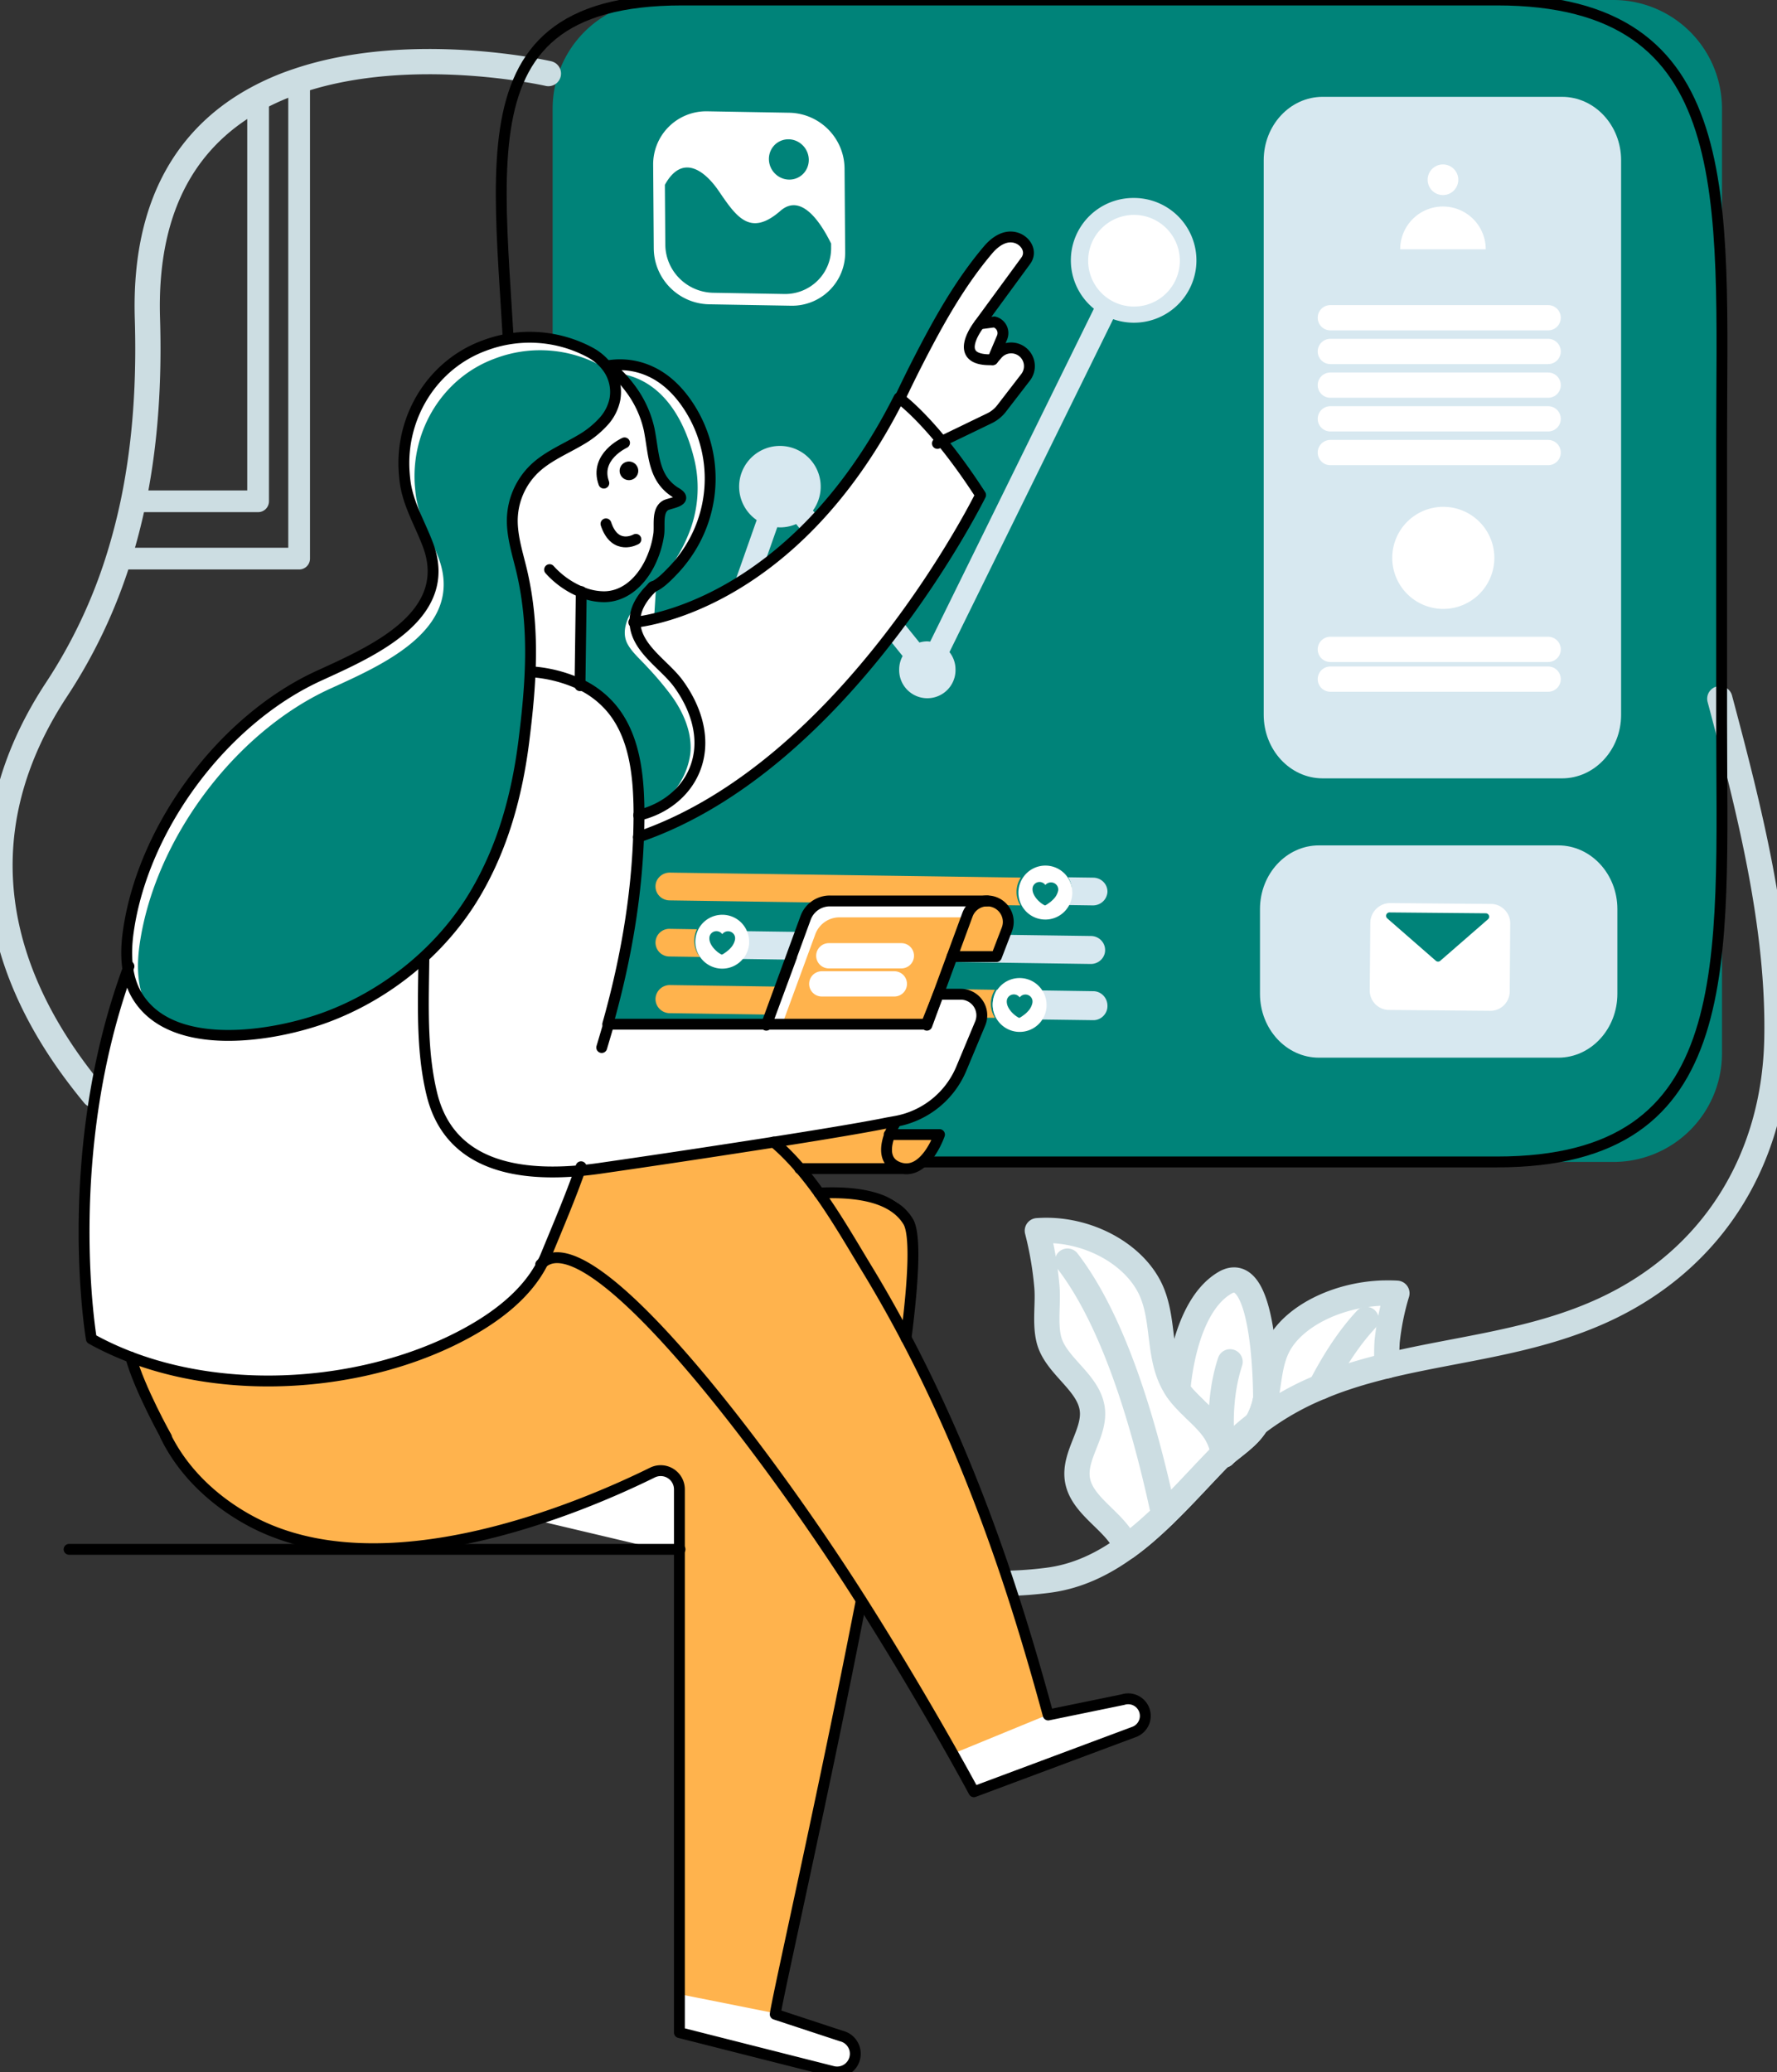 <svg xmlns="http://www.w3.org/2000/svg" width="327.207" height="381.389" viewBox="137 3288.958 327.207 381.389"><rect x="137" y="3288.958" width="327.207" height="381.389" fill="#333333" stroke="none"/><g data-name="Business, Technology, startup | account, preferences, user, profile, settings, woman, graph, analysis"><g data-name="Group"><path d="M258.759 3288.958h175.318a20 20 0 0 1 20 20v173.88a20 20 0 0 1-20 20H258.76a20 20 0 0 1-20-20v-173.88a20 20 0 0 1 20-20z" fill="#008379" fill-rule="evenodd" data-name="Rectangle"/><g data-name="Group"><path d="M362.46 3556.645a.26.26 0 0 0 0-.08.828.828 0 0 1 0-.102v-.064c.01.071.024.142.042.212a.076.076 0 0 1-.043.034ZM362.392 3556.395c-3.574 3.62-7.114 7.648-10.887 11.307-1.038 1.017-2.1 2-3.185 2.95a50.991 50.991 0 0 1-3.722 2.974 5.473 5.473 0 0 0-.338-.778c-2.136-4.25-7.93-6.939-8.65-11.758-.655-4.5 3.384-8.635 2.724-13.046-.744-4.988-6.852-7.95-7.98-12.824-.72-3.026-.077-6.514-.34-9.634a63.66 63.66 0 0 0-1.754-10.334c.422-.03.845-.043 1.268-.055 8.586-.145 17.037 4.7 19.816 11.507 2.237 5.524 1.1 11.86 4.073 17.023.178.334.38.655.604.96.394.542.818 1.061 1.27 1.556l.942.986c.157.157.33.301.487.471.156.17.325.319.482.489 1.48 1.424 2.99 2.856 3.971 4.555.09.148.168.301.237.46.09.157.168.32.237.488.089.183.157.357.22.527.064.17.144.425.212.603.093.319.181.62.25.935 0 .08 0 .149.024.213.026.063 0 .05 0 .08a.162.162 0 0 1 0 .077c0 .055 0 .093.026.132v.025a.2.2 0 0 0 .013.11ZM362.447 3556.658h.012l-.012.013v-.013Z" fill="#fff" fill-rule="evenodd" data-name="Path"/><path d="M362.472 3556.633c.106-.094.194-.158.3-.251-.089.08-.194.17-.287.263h-.026l.013-.012ZM392.53 3535.713a36.289 36.289 0 0 0 0 4.449c-2.58.633-5.121 1.33-7.612 2.171a59.841 59.841 0 0 0-4.585 1.726 51.22 51.22 0 0 0-11.796 6.756 13.906 13.906 0 0 0 1.641-4.36c0-.064.025-.132.038-.208.656-3.183.706-6.527 2.2-9.57 2.778-5.609 10.903-9.676 19.409-9.939h.156c.774 0 1.56 0 2.347.038a48.059 48.059 0 0 0-1.797 8.937Z" fill="#fff" fill-rule="evenodd" data-name="Path"/></g><path d="M370.241 3546.547c0 .077-.026.145-.039.21a13.832 13.832 0 0 1-1.664 4.372c-.302.473-.635.927-.995 1.358-1.222 1.435-2.925 2.649-4.504 3.918-.105.099-.217.191-.334.276-.09.081-.198.17-.292.264h-.026a.076.076 0 0 0 0-.05.686.686 0 0 0-.043-.133v-.063a.123.123 0 0 1 0-.069v-.025c0-.038 0-.077-.025-.132a.16.16 0 0 0 0-.077.089.089 0 0 0 0-.08 1.616 1.616 0 0 0-.039-.214c-.069-.315-.159-.617-.253-.936-.069-.196-.133-.426-.214-.605-.082-.179-.133-.345-.223-.528a2.241 2.241 0 0 0-.24-.49 3.937 3.937 0 0 0-.24-.46c-.996-1.703-2.527-3.138-4.029-4.564a8.843 8.843 0 0 0-.489-.49 16.87 16.87 0 0 1-.493-.472l-.956-.988a18.248 18.248 0 0 1-1.287-1.559s.875-15.226 8.729-19.855c7.416-4.381 7.656 18.82 7.656 21.392Z" fill="#fff" fill-rule="evenodd" data-name="Path"/><g data-name="Group"><path d="M362.236 3556.586v.063a.258.258 0 0 0 0-.08.821.821 0 0 1 0-.102v-.063c-.003.06-.003.121 0 .182ZM388.557 3531.67l-3.787 10.674a60.32 60.32 0 0 0-4.603 1.72c2.433-4.722 5.218-8.99 8.39-12.394ZM362.278 3556.666a.846.846 0 0 0-.038-.25c.026.157.038.25.038.25ZM333.477 3520.942c8.492 10.991 14.131 29.671 17.774 46.724a76.288 76.288 0 0 1-3.197 2.942l-14.577-49.666ZM363.463 3539.474c-1.698 5.175-1.762 10.402-1.563 13.712a27.63 27.63 0 0 0 .34 3.192l1.223-16.904Z" fill="#fff" fill-rule="evenodd" data-name="Path"/></g><g data-name="Group"><path d="M362.29 3556.797a.259.259 0 0 0 0-.08.823.823 0 0 1 0-.103v-.063c.01.071.024.142.042.212a.076.076 0 0 1-.042.034ZM362.222 3556.547c-3.582 3.612-7.13 7.632-10.912 11.283a76.223 76.223 0 0 1-3.192 2.943 51.07 51.07 0 0 1-3.73 2.968 5.45 5.45 0 0 0-.34-.776c-2.14-4.24-7.948-6.924-8.67-11.733-.656-4.49 3.392-8.616 2.731-13.017-.746-4.978-6.868-7.934-8-12.797-.72-3.02-.076-6.5-.339-9.613-.3-3.48-.889-6.93-1.759-10.312.424-.03.848-.043 1.272-.056 8.606-.144 17.076 4.69 19.86 11.483 2.243 5.512 1.103 11.835 4.083 16.986.18.334.382.654.606.959.395.54.82 1.058 1.272 1.552l.946.983c.156.157.33.301.487.471.157.17.327.318.483.488 1.484 1.42 2.998 2.85 3.981 4.545.09.148.168.3.237.458.09.158.17.32.238.488.089.182.157.356.22.526.064.17.144.424.212.602.094.318.183.619.25.933 0 .08 0 .148.026.212.025.063 0 .05 0 .08a.161.161 0 0 1 0 .076c0 .056 0 .094.025.132v.025a.2.2 0 0 0 .013.11h0Z" stroke-linejoin="round" stroke-linecap="round" stroke-width="4.65" stroke="#ccdde2" fill="transparent" data-name="Path"/><path d="M370.027 3546.641a13.838 13.838 0 0 1-1.645 4.338c-.3.471-.628.923-.984 1.353-1.208 1.429-2.891 2.637-4.451 3.9-.104.1-.215.192-.33.276-.107.094-.196.157-.302.25M392.418 3540.349a36.05 36.05 0 0 1 0-4.44c.317-3.018.92-6 1.802-8.904-.788-.051-1.577-.051-2.353-.038h-.157c-8.525.263-16.668 4.32-19.454 9.918-1.496 3.036-1.547 6.36-2.204 9.549M370.03 3546.646c0-.068.026-.132.039-.212" stroke-linejoin="round" stroke-linecap="round" stroke-width="4.65" stroke="#ccdde2" fill="transparent" data-name="Path"/><path d="M370.065 3546.417c0 .076-.026.144-.038.207a13.838 13.838 0 0 1-1.645 4.355 13.3 13.3 0 0 1-.984 1.353c-1.208 1.429-2.891 2.637-4.451 3.9-.104.1-.215.192-.33.276-.09.081-.196.17-.289.263h-.025a.076.076 0 0 0 0-.05.687.687 0 0 0-.043-.132v-.064a.123.123 0 0 1 0-.067v-.026c0-.038 0-.076-.025-.131a.161.161 0 0 0 0-.077.09.09 0 0 0 0-.08 1.62 1.62 0 0 0-.038-.212c-.068-.314-.157-.615-.25-.933-.068-.195-.132-.424-.212-.602-.081-.178-.132-.344-.22-.526a2.24 2.24 0 0 0-.238-.488 3.932 3.932 0 0 0-.238-.458c-.983-1.696-2.497-3.125-3.98-4.545a8.772 8.772 0 0 0-.484-.488c-.157-.144-.33-.314-.487-.47l-.946-.984a18.143 18.143 0 0 1-1.271-1.552s.864-15.163 8.627-19.772c7.33-4.363 7.567 18.742 7.567 21.303h0Z" stroke-linejoin="round" stroke-linecap="round" stroke-width="4.65" stroke="#ccdde2" fill="transparent" data-name="Path"/><path d="M370.03 3546.646c0-.068.026-.132.039-.212M362.277 3556.746v.063a.259.259 0 0 0 0-.08.823.823 0 0 1 0-.102v-.063c-.003.06-.003.121 0 .182ZM388.556 3531.822c-3.166 3.392-5.935 7.675-8.376 12.415M362.32 3556.826a.848.848 0 0 0-.039-.25c.026.157.039.25.039.25ZM333.564 3521.09c8.479 10.995 14.109 29.681 17.746 46.74M363.502 3539.628c-1.695 5.177-1.759 10.406-1.56 13.717a27.69 27.69 0 0 0 .34 3.193" stroke-linejoin="round" stroke-linecap="round" stroke-width="4.65" stroke="#ccdde2" fill="transparent" data-name="Path"/><path d="M453.676 3417.573c5.397 20.217 10.963 42 10.505 62.78-.488 21.902-11.637 40.283-31.612 49.612-13.002 6.067-26.98 7.183-40.15 10.375-2.587.632-5.134 1.328-7.631 2.167a60.163 60.163 0 0 0-4.596 1.722 51.399 51.399 0 0 0-11.81 6.75 47.66 47.66 0 0 0-3.816 3.244 87.084 87.084 0 0 0-2.285 2.247c-.763.776 0 .026-.025.038-.025.013 0 0 0 0-3.582 3.613-7.13 7.633-10.912 11.284a76.203 76.203 0 0 1-3.192 2.942 51.075 51.075 0 0 1-3.73 2.969c-4.308 3.137-9.06 5.461-14.537 6.144-2.42.31-4.853.495-7.292.555a.191.191 0 0 1-.118 0M237.977 3302.501s-25.164-5.745-46.11 1.336c-2.61.86-5.138 1.95-7.555 3.256-11.87 6.424-20.827 18.496-20.17 40.423.352 11.448-.318 22.74-2.573 33.697a111.777 111.777 0 0 1-2.735 10.558 95.597 95.597 0 0 1-11.4 24.068c-15.617 23.685-13.251 48.304 4.07 71.134.908 1.196 1.84 2.379 2.798 3.536" stroke-linejoin="round" stroke-linecap="round" stroke-width="4.65" stroke="#ccdde2" fill="transparent" data-name="Path"/></g><path d="M412.64 3288.958H262.588c-44.94 0-31.37 36.43-31.37 81.37v51.14c0 44.94-1.96 81.37 42.98 81.37H412.64c44.94 0 41.37-36.43 41.37-81.37v-51.14c0-44.94 3.57-81.37-41.37-81.37Z" stroke-linejoin="round" stroke-linecap="round" stroke-width="2" stroke="#000" fill="transparent" data-name="Rectangle"/><path d="M380.543 3432.23c-5.99 0-10.851-5.244-10.851-11.695v-102.083c0-6.439 4.86-11.67 10.851-11.67h44.078c6.003 0 10.88 5.231 10.88 11.67v102.083c0 6.451-4.877 11.696-10.88 11.696h-44.078ZM379.858 3483.644c-5.987 0-10.852-5.269-10.852-11.753v-15.598c0-6.467 4.865-11.723 10.852-11.723h44.077c6.003 0 10.88 5.256 10.88 11.723v15.598c0 6.484-4.877 11.753-10.88 11.753h-44.077Z" fill="#d7e8f0" fill-rule="evenodd" data-name="Shape"/><path d="m324.886 3455.616-64.604-.924c-1.447-.023-2.602-1.184-2.58-2.595a2.35 2.35 0 0 1 .1-.694c.343-1.095 1.386-1.838 2.56-1.823l64.604.916a4.779 4.779 0 0 0-.08 5.12Z" fill="#ffb34d" fill-rule="evenodd" data-name="Path"/><path d="M340.797 3453.777c-.337 1.092-1.371 1.84-2.543 1.84l-4.664-.067a4.744 4.744 0 0 0 .08-5.108l4.664.066c1.447.03 2.6 1.186 2.586 2.593a2.38 2.38 0 0 1-.123.676ZM340.387 3464.56c-.336 1.096-1.37 1.844-2.538 1.836l-64.194-.92a4.756 4.756 0 0 0 .706-5.117l63.547.887c1.445.027 2.597 1.19 2.58 2.606a2.37 2.37 0 0 1-.1.708Z" fill="#d7e8f0" fill-rule="evenodd" data-name="Path"/><path d="m265.893 3465.102-5.663-.082a2.559 2.559 0 0 1-2.425-3.28 2.548 2.548 0 0 1 2.483-1.812l5.047.079a4.917 4.917 0 0 0-.489 1.946 4.74 4.74 0 0 0 1.047 3.15ZM320.223 3476.313l-59.941-.86c-1.443-.032-2.593-1.203-2.581-2.628a2.28 2.28 0 0 1 .11-.685 2.636 2.636 0 0 1 2.539-1.863l59.852.868a4.84 4.84 0 0 0 0 5.168h.021Z" fill="#ffb34d" fill-rule="evenodd" data-name="Path"/><path d="M340.831 3474.828c-.333 1.148-1.367 1.93-2.534 1.916l-9.4-.126-8.359-.117a5.19 5.19 0 0 1 0-5.362l8.514.13 9.292.139c1.44.023 2.59 1.236 2.576 2.713a2.59 2.59 0 0 1-.089.707Z" fill="#d7e8f0" fill-rule="evenodd" data-name="Path"/><path d="M333.67 3455.917a4.958 4.958 0 1 1-8.352-5.345 4.958 4.958 0 0 1 8.353 5.345Z" fill="#fff" fill-rule="evenodd" data-name="Path"/><path d="M331.859 3452.825a3.147 3.147 0 0 1-.833 1.592 5.444 5.444 0 0 1-.68.62c-.136.093-.838.641-.973.573-.924-.454-2.089-1.596-2.233-2.713a1.932 1.932 0 0 1 0-.527 1.3 1.3 0 0 1 1.309-1.066c.415.015.8.222 1.033.557a1.38 1.38 0 0 1 1.077-.48c.374.012.725.174.971.448.246.273.365.634.329.996Z" fill="#008379" fill-rule="evenodd" data-name="Path"/><path d="M273.786 3465.476a4.942 4.942 0 0 1-7.693-.119 4.897 4.897 0 0 1-1.058-3.234 5.085 5.085 0 0 1 .497-2 4.966 4.966 0 0 1 4.64-2.779 4.909 4.909 0 0 1 4.33 2.922 4.945 4.945 0 0 1-.704 5.222l-.012-.012Z" fill="#fff" fill-rule="evenodd" data-name="Path"/><path d="M272.35 3461.875a3.174 3.174 0 0 1-.835 1.593 4.644 4.644 0 0 1-.68.622c-.13.093-.835.647-.966.575-.923-.452-2.085-1.597-2.233-2.721a1.954 1.954 0 0 1 0-.528 1.29 1.29 0 0 1 1.006-1.027 1.32 1.32 0 0 1 1.353.52 1.323 1.323 0 0 1 1.567-.431c.561.23.885.81.78 1.397h.008Z" fill="#008379" fill-rule="evenodd" data-name="Path"/><path d="M328.906 3476.67a4.966 4.966 0 0 1-5.649 1.996 4.978 4.978 0 0 1-3.463-4.896 5.035 5.035 0 0 1 .74-2.45 4.963 4.963 0 0 1 8.623.357 4.981 4.981 0 0 1-.251 4.993Z" fill="#fff" fill-rule="evenodd" data-name="Path"/><path d="M327.112 3473.514a3.17 3.17 0 0 1-.836 1.597 4.645 4.645 0 0 1-.679.621c-.13.094-.836.644-.966.575-.923-.455-2.086-1.597-2.234-2.721a1.95 1.95 0 0 1 0-.528 1.29 1.29 0 0 1 1.006-1.027 1.32 1.32 0 0 1 1.354.52 1.324 1.324 0 0 1 1.564-.43c.56.23.885.807.783 1.393h.008Z" fill="#008379" fill-rule="evenodd" data-name="Path"/><path d="m257.27 3319.354.111 15.352c.06 5.564 4.508 10.091 10.083 10.262l15.232.263a9.793 9.793 0 0 0 7.068-2.858 9.744 9.744 0 0 0 2.862-7.052l-.115-15.352c-.054-5.564-4.503-10.091-10.078-10.257l-15.233-.268a9.793 9.793 0 0 0-7.067 2.858 9.744 9.744 0 0 0-2.862 7.052Z" fill="#fff" fill-rule="evenodd" data-name="Path"/><path d="m259.426 3322.977.08 11.03c.053 4.794 3.904 8.694 8.732 8.84l13.193.228a8.514 8.514 0 0 0 6.122-2.462 8.388 8.388 0 0 0 2.486-6.076v-.745c-1.853-3.763-5.462-9.396-9.33-6.028-5.55 4.841-8.09 1.157-11.326-3.596-2.702-3.978-6.81-6.883-9.957-1.191Z" fill="#008379" fill-rule="evenodd" data-name="Path"/><path d="M279.208 3320.305a3.739 3.642 56.4 1 1 .056.083z" fill="#008379" fill-rule="evenodd" data-name="Oval"/><path d="M345.696 3325.398a11.508 11.508 0 0 0-10.848 7.63 11.463 11.463 0 0 0 3.575 12.752l-30.144 61.284a4.83 4.83 0 0 0-.56-.055c-.481.006-.959.08-1.418.22l-19.611-24.304a7.476 7.476 0 0 0 .296-8.352 7.518 7.518 0 0 0-13.71 2.331 7.483 7.483 0 0 0 3.055 7.782l-13.743 39.012a5.191 5.191 0 0 0-4.837 4.458 5.182 5.182 0 0 0 3.428 5.608 5.203 5.203 0 0 0 6.188-2.246 5.174 5.174 0 0 0-.988-6.494l13.743-39.016c.17 0 .335.025.505.025a7.548 7.548 0 0 0 2.972-.61l19.607 24.296a5.101 5.101 0 0 0-.637 2.44 5.172 5.172 0 0 0 2.549 4.604 5.2 5.2 0 0 0 5.274 0 5.172 5.172 0 0 0 2.549-4.605 5.112 5.112 0 0 0-1.113-3.168l30.144-61.283a11.53 11.53 0 0 0 12.273-3.033 11.459 11.459 0 0 0 2.076-12.44 11.511 11.511 0 0 0-10.625-6.836Z" fill="#d7e8f0" fill-rule="evenodd" data-name="Path"/><g data-name="Group"><path d="M381.96 3347.443h40.109M381.96 3353.65h40.109M381.96 3359.851h40.109M381.96 3366.053h40.109M381.96 3372.26h40.109M381.96 3408.49h40.109M381.96 3413.964h40.109" stroke-linejoin="round" stroke-linecap="round" stroke-width="4.65" stroke="#fff" fill="transparent" data-name="Path"/></g><path d="M413.813 3456.195a3.544 3.544 0 0 1 1.271 2.773l-.093 12.494a3.592 3.592 0 0 1-1.066 2.53 3.553 3.553 0 0 1-2.535 1.027l-18.643-.161c-1.968-.02-3.55-1.638-3.533-3.617l.11-12.503a3.683 3.683 0 0 1 3.597-3.553l18.642.162a3.493 3.493 0 0 1 2.25.848Z" fill="#fff" fill-rule="evenodd" data-name="Path"/><path d="m410.985 3458.172-8.785 7.643c-.232.2-.573.2-.805 0l-8.944-7.803a.63.63 0 0 1-.176-.707.616.616 0 0 1 .604-.395l17.73.16a.617.617 0 0 1 .561.42.63.63 0 0 1-.185.682Z" fill="#008379" fill-rule="evenodd" data-name="Path"/><g data-name="Group"><path d="M396.11 3398.284a9.389 9.389 0 0 1-2.032-10.24 9.399 9.399 0 0 1 8.69-5.793 9.399 9.399 0 0 1 6.642 2.753 9.394 9.394 0 0 1-6.649 16.035 9.4 9.4 0 0 1-6.651-2.755Z" fill="#fff" fill-rule="evenodd" data-name="Shape"/><path d="M337.367 3336.9a8.44 8.436 0 1 1 0 .1zM399.879 3321.996a2.82 2.819 0 1 1 0 .1z" fill="#fff" fill-rule="evenodd" data-name="Oval"/><path d="M394.823 3334.842a7.874 7.874 0 0 1 7.877-7.871 7.874 7.874 0 0 1 7.876 7.871h-15.753ZM348.45 3604.293a3.15 3.15 0 0 1-2.048 2.942l-29.543 11.021s-1.408-2.61-3.864-6.973l-16.873-28.21c-4.56 23.441-9.645 46.913-12.796 61.541l-3.037 14.566 12.173 4.001a3.362 3.362 0 0 1 2.574 3.256 3.365 3.365 0 0 1-4.177 3.26l-28.215-7.147v-6.893l-.67-.131.58-80.401-27.57-6.516a124.473 124.473 0 0 1-10.96 2.891 65.647 65.647 0 0 1-27.752 1.196c-.08 0-.174-.038-.25-.055-.67-.127-1.34-.276-1.998-.424a7.417 7.417 0 0 1-.594-.132c-.577-.131-1.153-.3-1.73-.457-.318-.094-.632-.17-.933-.263-.302-.093-.526-.17-.79-.263a37.455 37.455 0 0 1-13.47-7.567 34.113 34.113 0 0 1-7.525-8.918 52.305 52.305 0 0 1-2.38-4.193c-4.479-8.838-5.412-11.843-4.11-11.924a54.492 54.492 0 0 1-8.304-3.73s-5.862-34.188 6.922-68.595c-.245-2.129-.2-4.28.131-6.397 2.694-19.304 17.518-39.147 35.205-47.184 9.476-4.307 24.928-10.916 19.935-24.073-1.578-4.163-3.817-7.75-4.241-12.069-.038-.424-.09-.8-.119-1.22-.708-10.174 5.217-19.835 14.811-23.315a23.57 23.57 0 0 1 19.41 1.272 9.653 9.653 0 0 1 2.706 2.12c2.918.076 6.583.588 8.305 1.39 2.918 1.365 5.255 3.755 7.003 6.447a24.638 24.638 0 0 1 3.643 16.93 24.268 24.268 0 0 1-3.419 9.19 24.622 24.622 0 0 1-2.994 3.918c-.988 1.034-2.392 2.543-3.745 3.098a.085.085 0 0 0 .106 0l-.395 6.304c8.102-1.844 29.746-9.44 45.614-40.805a215.707 215.707 0 0 1 3.563-7.236c3.664-7.117 7.592-14.196 12.796-20.317 1.273-1.484 3.156-2.823 5.18-2.179 1.772.564 2.968 2.543 1.734 4.205l-8.517 11.632 2.719-.352a2.095 2.095 0 0 1 1.434 2.861l-1.723 4.087.815-.958a3.36 3.36 0 0 1 4.627-.48 3.356 3.356 0 0 1 .67 4.6l-4.487 5.795a6.586 6.586 0 0 1-2.235 1.822l-8.882 4.282c2.627 3.227 5.07 6.6 7.317 10.101a173.753 173.753 0 0 1-17.081 26.528c-10.935 14.077-26.68 29.813-45.902 36.391-.424 11.636-2.481 23.166-5.675 34.446h29.105l7.253-19.779a4.738 4.738 0 0 1 4.454-3.111h28.99c.505.002 1.005.1 1.473.288a3.887 3.887 0 0 1 2.405 3.586 3.965 3.965 0 0 1-.263 1.378l-1.922 4.993h-8.237l-3.325 9.521.946-2.403h4.088a3.886 3.886 0 0 1 3.585 5.383l-3.483 8.326a16.188 16.188 0 0 1-12.165 9.694l-.369.064-.682 2.017.352-.695c-.115.276-.246.577-.365.907h9.17s-2.036 5.935-5.781 6.291a4.126 4.126 0 0 1-.908-.03h-19.002a66.733 66.733 0 0 1 3.537 4.299c5.514-.08 13.535.508 15.52 4.357.342.383.654.791.933 1.221.76 1.272 1.01 4.24.828 8.525a69.08 69.08 0 0 1-1.108 13.183 166.748 166.748 0 0 1 2.774 5.439c1.931 3.606 3.673 7.31 5.218 11.097.053.1.097.206.131.314a326.273 326.273 0 0 1 12.169 32.505l.195.682c2.63 7.749 4.772 14.79 5.586 19.075l13.785-2.823a3.153 3.153 0 0 1 4.144 2.98Z" fill="#fff" fill-rule="evenodd" data-name="Path"/></g><g data-name="Group"><path d="M300.699 3497.856h9.167a16.496 16.496 0 0 1-1.43 2.967c-1.131 1.771-2.878 3.623-5.19 3.31h-27.81a4.882 4.882 0 0 1-2.993-1 4.94 4.94 0 0 1 .157-2.65c11.232-1.72 22.74-3.572 27.887-4.636l.97-.17-.758 2.179ZM322.53 3458.73a3.965 3.965 0 0 1-.262 1.377l-1.917 4.988h-8.175l-3.358 9.578-1.22 3.06h-26.645l6.173-16.808a4.749 4.749 0 0 1 4.457-3.111h28.976c.504 0 1.004.098 1.471.288.162.066.32.141.475.225.013.127.025.27.025.402Z" fill="#ffb34d" fill-rule="evenodd" data-name="Path"/><path d="M322.535 3458.725a3.982 3.982 0 0 1-.263 1.377l-1.92 4.989h-8.171l2.84-7.705a3.876 3.876 0 0 1 7.514 1.339ZM309.861 3497.856s-2.628 7.722-7.403 6.06c-2.968-1.02-2.523-3.975-1.747-6.077l9.15.017Z" fill="#ffb34d" fill-rule="evenodd" data-name="Path"/></g><path d="M302.976 3464.887h-13.367M301.682 3470.061h-13.367" stroke-linejoin="round" stroke-linecap="round" stroke-width="4.65" stroke="#fff" fill="transparent" data-name="Path"/><path d="M312.06 3551.95a130.57 130.57 0 0 0-8.06-16.193c1.239-6.557 2.083-18.042-.602-23.255-1.985-3.852-9.997-4.437-15.528-4.356-4.27-5.641-7.723-8.549-7.723-8.549s-25.712 4.162-31.582 4.196c-5.87.034-5.866 3.285-5.866 3.285s-4.089 12.328-8.712 18.452c-4.623 6.124-17.06 13.562-34.98 16.427-17.92 2.865-32.014-.665-35.246-2.462-3.232-1.797-3.338-.064 2.448 11.324 5.785 11.388 14.692 19.576 29.652 22.275a65.546 65.546 0 0 0 27.743-1.195s23.671-5.963 30.615-10.51c6.943-4.548 8.029 1.636 8.029 1.636l-.679 92.89 18.323 3.653 15.83-76.086 16.88 28.226 17.539-7.205c-2.066-10.837-12.674-39.414-18.082-52.552Z" fill="#ffb34d" fill-rule="evenodd" data-name="Path"/><path d="M264.096 3427.814a13.775 13.775 0 0 1-3.148 6.956 14.107 14.107 0 0 1-4.816 3.938c-.44.213-.898.388-1.369.523 0-1.465-.025-2.954-.105-4.406-.3-5.44-1.395-11.105-4.854-15.288a16.953 16.953 0 0 0-6.139-4.642c.068-1.005.148-2 .211-3.005.181-1.718.173-3.45-.025-5.166-.223-1.042-.35-2.101-.38-3.166.039-.992-.105-4.799.679-5.622 1.308.546 2.708.833 4.125.844 3.172-.025 5.692-1.975 7.39-4.47a7.303 7.303 0 0 1 1.93-.354c1.92.287-3.813 5.466-1.943 4.88-1.217.375-2.106 2.207-2.68 3.253-.842 1.621-1.33 3.529-.505 5.242.809 1.638 2.503 3.048 3.703 4.394a57.928 57.928 0 0 1 4.534 5.39c2.216 3.09 3.834 6.884 3.392 10.7Z" fill="#008379" fill-rule="evenodd" data-name="Path"/><g data-name="Group"><path d="M234.697 3412.606c3.037.189 6.015.918 8.796 2.154a17.083 17.083 0 0 1 6.175 4.665c3.482 4.207 4.585 9.894 4.886 15.36.08 1.471.119 2.968.106 4.427-.064 12.943-2.218 25.75-5.755 38.273H307.585l1.222-3.058.976-2.46h4.114a3.89 3.89 0 0 1 3.588 5.39l-3.482 8.33a16.21 16.21 0 0 1-12.168 9.693l-.37.068-.97.17c-5.15 1.064-16.66 2.918-27.895 4.64a2536.135 2536.135 0 0 1-25.082 3.744 68.107 68.107 0 0 1-5.514.577c-11.099.682-22.559-1.786-25.528-14.419-1.934-8.091-1.51-16.814-1.42-25.236M287.835 3508.565c7.184-.33 13.622.733 16.383 5.229 1.391 2.273 1.052 10.288-.381 21.466M167.474 3553.275a.28.28 0 0 1 .038.063c3.075 6.268 8.482 11.68 15.4 15.466 24.374 13.333 61.035-2.29 74.22-8.79a3.448 3.448 0 0 1 4.971 3.1v99.982l28.208 7.146a3.342 3.342 0 0 0 4.102-2.544 3.35 3.35 0 0 0-2.498-3.97l-12.168-4.007c.564-3.953 8.817-40.096 15.832-76.134" stroke-linejoin="round" stroke-linecap="round" stroke-width="2" stroke="#000" fill="transparent" data-name="Path"/><path d="M279.48 3499.176c7.21 6.107 12.388 15.495 17.236 23.472 11.811 19.435 20.646 40.588 27.508 62.233 2.074 6.539 3.983 13.146 5.785 19.753l13.776-2.829a3.147 3.147 0 0 1 2.082 5.937l-29.54 11.026s-8.644-16.144-20.723-35.198c-17.702-27.954-50.415-71.04-59.05-61.85M253.71 3403.514s28.967-2.006 48.825-41.313c0 0 6.277 4.33 15.026 17.874 0 0-24.548 49.816-63.007 62.962" stroke-linejoin="round" stroke-linecap="round" stroke-width="2" stroke="#000" fill="transparent" data-name="Path"/></g><path d="m251.233 3357.736 1.676 2.58 1.01 1.571a77.216 77.216 0 0 1 2.699 7.398l.05.178 1.92 7.427a.034.034 0 0 1 0 .026 7.85 7.85 0 0 0 2.593 2.635c.25.137.484.304.696.497 1.152 1.171-1.886 1.51-2.514 1.897a2.13 2.13 0 0 0-.91 1.727c-3.608 15.207-1.286 11.213-2.837 14.596 1.345-1.154 4.69-4.826 4.69-4.826.418-.275.812-1.103 1.085-1.515a27.027 27.027 0 0 0 2.225-4.244 22.49 22.49 0 0 0 1.257-14.04c-1.73-7.295-5.766-14.595-13.64-15.907ZM250.698 3362.074a8.583 8.583 0 0 1-2.155 4.211 17.012 17.012 0 0 1-4.116 3.299c-2.887 1.723-6.101 3.026-8.527 5.353a13.375 13.375 0 0 0-4.07 8.894c-.169 3.455 1.064 7.034 1.813 10.269 2.375 10.456 1.613 20.505.3 31.029-1.244 9.93-3.895 19.647-9.035 28.29-6.063 10.189-16.018 18.344-27.221 22.53-9.315 3.485-27.416 6.575-34.263-3.12-1.181-3.062-1.194-6.564-.736-9.862 2.688-19.35 17.487-39.21 35.143-47.259 9.459-4.313 24.884-10.94 19.9-24.121-1.588-4.156-3.81-7.744-4.234-12.087-.038-.394-.076-.79-.114-1.21-.712-10.188 5.203-19.859 14.781-23.348a23.41 23.41 0 0 1 19.375 1.273 9.836 9.836 0 0 1 2.77 2.2c.053.06.101.125.143.195.06.15.108.305.144.462.234.984.269 2.004.102 3.002Z" fill="#008379" fill-rule="evenodd" data-name="Path"/><g data-name="Group"><path d="M254.6 3439.02c5.125-1.184 9.622-4.852 10.907-10.213 1.197-4.966-.695-10.063-3.627-14.058-2.72-3.69-8.383-6.786-7.938-12.02.144-1.696.984-3.18 2.079-4.495.394-.458.802-.882 1.247-1.314M244.031 3397.853l-.237 17.316M215.775 3389.171c-1.582-4.156-3.818-7.74-4.242-12.074a33.49 33.49 0 0 1-.11-1.221c-.718-10.178 5.214-19.835 14.806-23.325a23.546 23.546 0 0 1 19.419 1.272 9.846 9.846 0 0 1 2.766 2.201l.2.242a7.657 7.657 0 0 1 1.624 6.128 8.57 8.57 0 0 1-2.147 4.198 17.275 17.275 0 0 1-4.132 3.308c-2.893 1.722-6.11 3.016-8.549 5.34a13.331 13.331 0 0 0-4.064 8.906c-.174 3.452 1.065 7.023 1.803 10.263 2.38 10.445 1.62 20.48.305 30.989-1.247 9.92-3.899 19.631-9.058 28.266-6.075 10.178-16.045 18.33-27.275 22.507-9.517 3.545-28.176 6.683-34.73-3.694-2.202-3.482-2.347-7.888-1.778-11.968 2.694-19.326 17.53-39.174 35.214-47.21 9.495-4.36 24.95-10.964 19.948-24.128Z" stroke-linejoin="round" stroke-linecap="round" stroke-width="2" stroke="#000" fill="transparent" data-name="Path"/></g><path d="M251.098 3375.576a1.714 1.714 0 1 1 0 .1z" fill-rule="evenodd" data-name="Oval"/><g data-name="Group"><g data-name="Group"><g data-name="Group"><path d="M252 3370.475s-5.583 2.517-3.815 7.412" stroke-linejoin="round" stroke-linecap="round" stroke-width="2" stroke="#000" fill="transparent" data-name="Path"/><path d="M257.16 3397.003c1.4-.509 2.892-2.12 3.91-3.174a25.275 25.275 0 0 0 3.001-3.903 24.285 24.285 0 0 0-.233-26.117c-1.747-2.695-4.074-5.085-6.991-6.441a13.344 13.344 0 0 0-7.806-1.102 23.562 23.562 0 0 1 3.96 4.128 19.489 19.489 0 0 1 3.545 7.67c.093.487.173.97.258 1.462.424 2.619.662 5.271 1.946 7.416a7.96 7.96 0 0 0 2.637 2.657c.254.136.49.303.704.495 1.166 1.17-1.908 1.505-2.544 1.89-1.632.954-1.026 3.691-1.242 5.276a17.589 17.589 0 0 1-1.64 5.323c-.293.595-.626 1.17-.997 1.72-1.696 2.513-4.24 4.48-7.436 4.496-1.423-.012-2.83-.3-4.143-.847a15.992 15.992 0 0 1-5.888-4.14" stroke-linejoin="round" stroke-linecap="round" stroke-width="2" stroke="#000" fill="transparent" data-name="Path"/><path d="M254.09 3388.235s-3.845 2.19-5.51-2.852" stroke-linejoin="round" stroke-linecap="round" stroke-width="2" stroke="#000" fill="transparent" data-name="Path"/></g><path d="m309.614 3370.58 9.581-4.627a6.236 6.236 0 0 0 2.235-1.813l4.472-5.802a3.355 3.355 0 0 0-.646-4.628 3.359 3.359 0 0 0-4.649.505l-.818.953 1.725-4.08a2.118 2.118 0 0 0-1.428-2.87l-2.726.36 8.521-11.631c1.209-1.649.034-3.64-1.734-4.204-2.035-.649-3.917.69-5.18 2.174-5.198 6.119-9.137 13.196-12.796 20.315a225.654 225.654 0 0 0-3.557 7.238" stroke-linejoin="round" stroke-linecap="round" stroke-width="2" stroke="#000" fill="transparent" data-name="Path"/><g data-name="Group"><path d="M317.364 3348.579s-5.558 6.912 2.43 6.59M301.889 3495.55s-4.121 6.682.678 8.322c4.8 1.64 7.424-6.072 7.424-6.072h-9.264M303.364 3504.067h-19.112M322.66 3458.67a3.982 3.982 0 0 1-.264 1.376l-1.916 4.988h-8.17l2.836-7.704a3.875 3.875 0 0 1 7.513 1.34h0Z" stroke-linejoin="round" stroke-linecap="round" stroke-width="2" stroke="#000" fill="transparent" data-name="Path"/><path d="m282.768 3465.034-4.664 12.633 7.237-19.76a4.744 4.744 0 0 1 4.465-3.111h28.974M307.672 3477.667l4.638-12.633M160.746 3466.822c-12.783 34.397-6.924 68.583-6.924 68.583 19.308 10.738 46.684 9.806 66.292.368 6.936-3.347 14.415-8.39 17.442-15.78 2.222-5.412 4.532-10.781 6.436-16.27M149.723 3574.145h112.491M249.012 3477.68l-1.213 4.097" stroke-linejoin="round" stroke-linecap="round" stroke-width="2" stroke="#000" fill="transparent" data-name="Path"/><path d="M167.64 3553.47s-4.952-8.831-6.563-14.71" stroke-linejoin="round" stroke-linecap="round" stroke-width="2" stroke="#000" fill="transparent" data-name="Path"/></g></g><g data-name="Group"><path d="M192.081 3303.901v87.88h-33.035c1.088-3.477 2-6.994 2.734-10.55 2.256-10.951 2.926-22.257 2.574-33.678-.657-21.913 8.288-33.977 20.172-40.397a46.47 46.47 0 0 1 7.555-3.255h0Z" stroke-linejoin="round" stroke-linecap="round" stroke-width="4" stroke="#ccdde2" fill="transparent" data-name="Path"/><path d="M184.526 3307.156v74.074h-22.758c2.255-10.95 2.925-22.256 2.573-33.677-.644-21.913 8.301-33.969 20.185-40.397Z" stroke-linejoin="round" stroke-linecap="round" stroke-width="4" stroke="#ccdde2" fill="transparent" data-name="Path"/></g></g></g></g></svg>